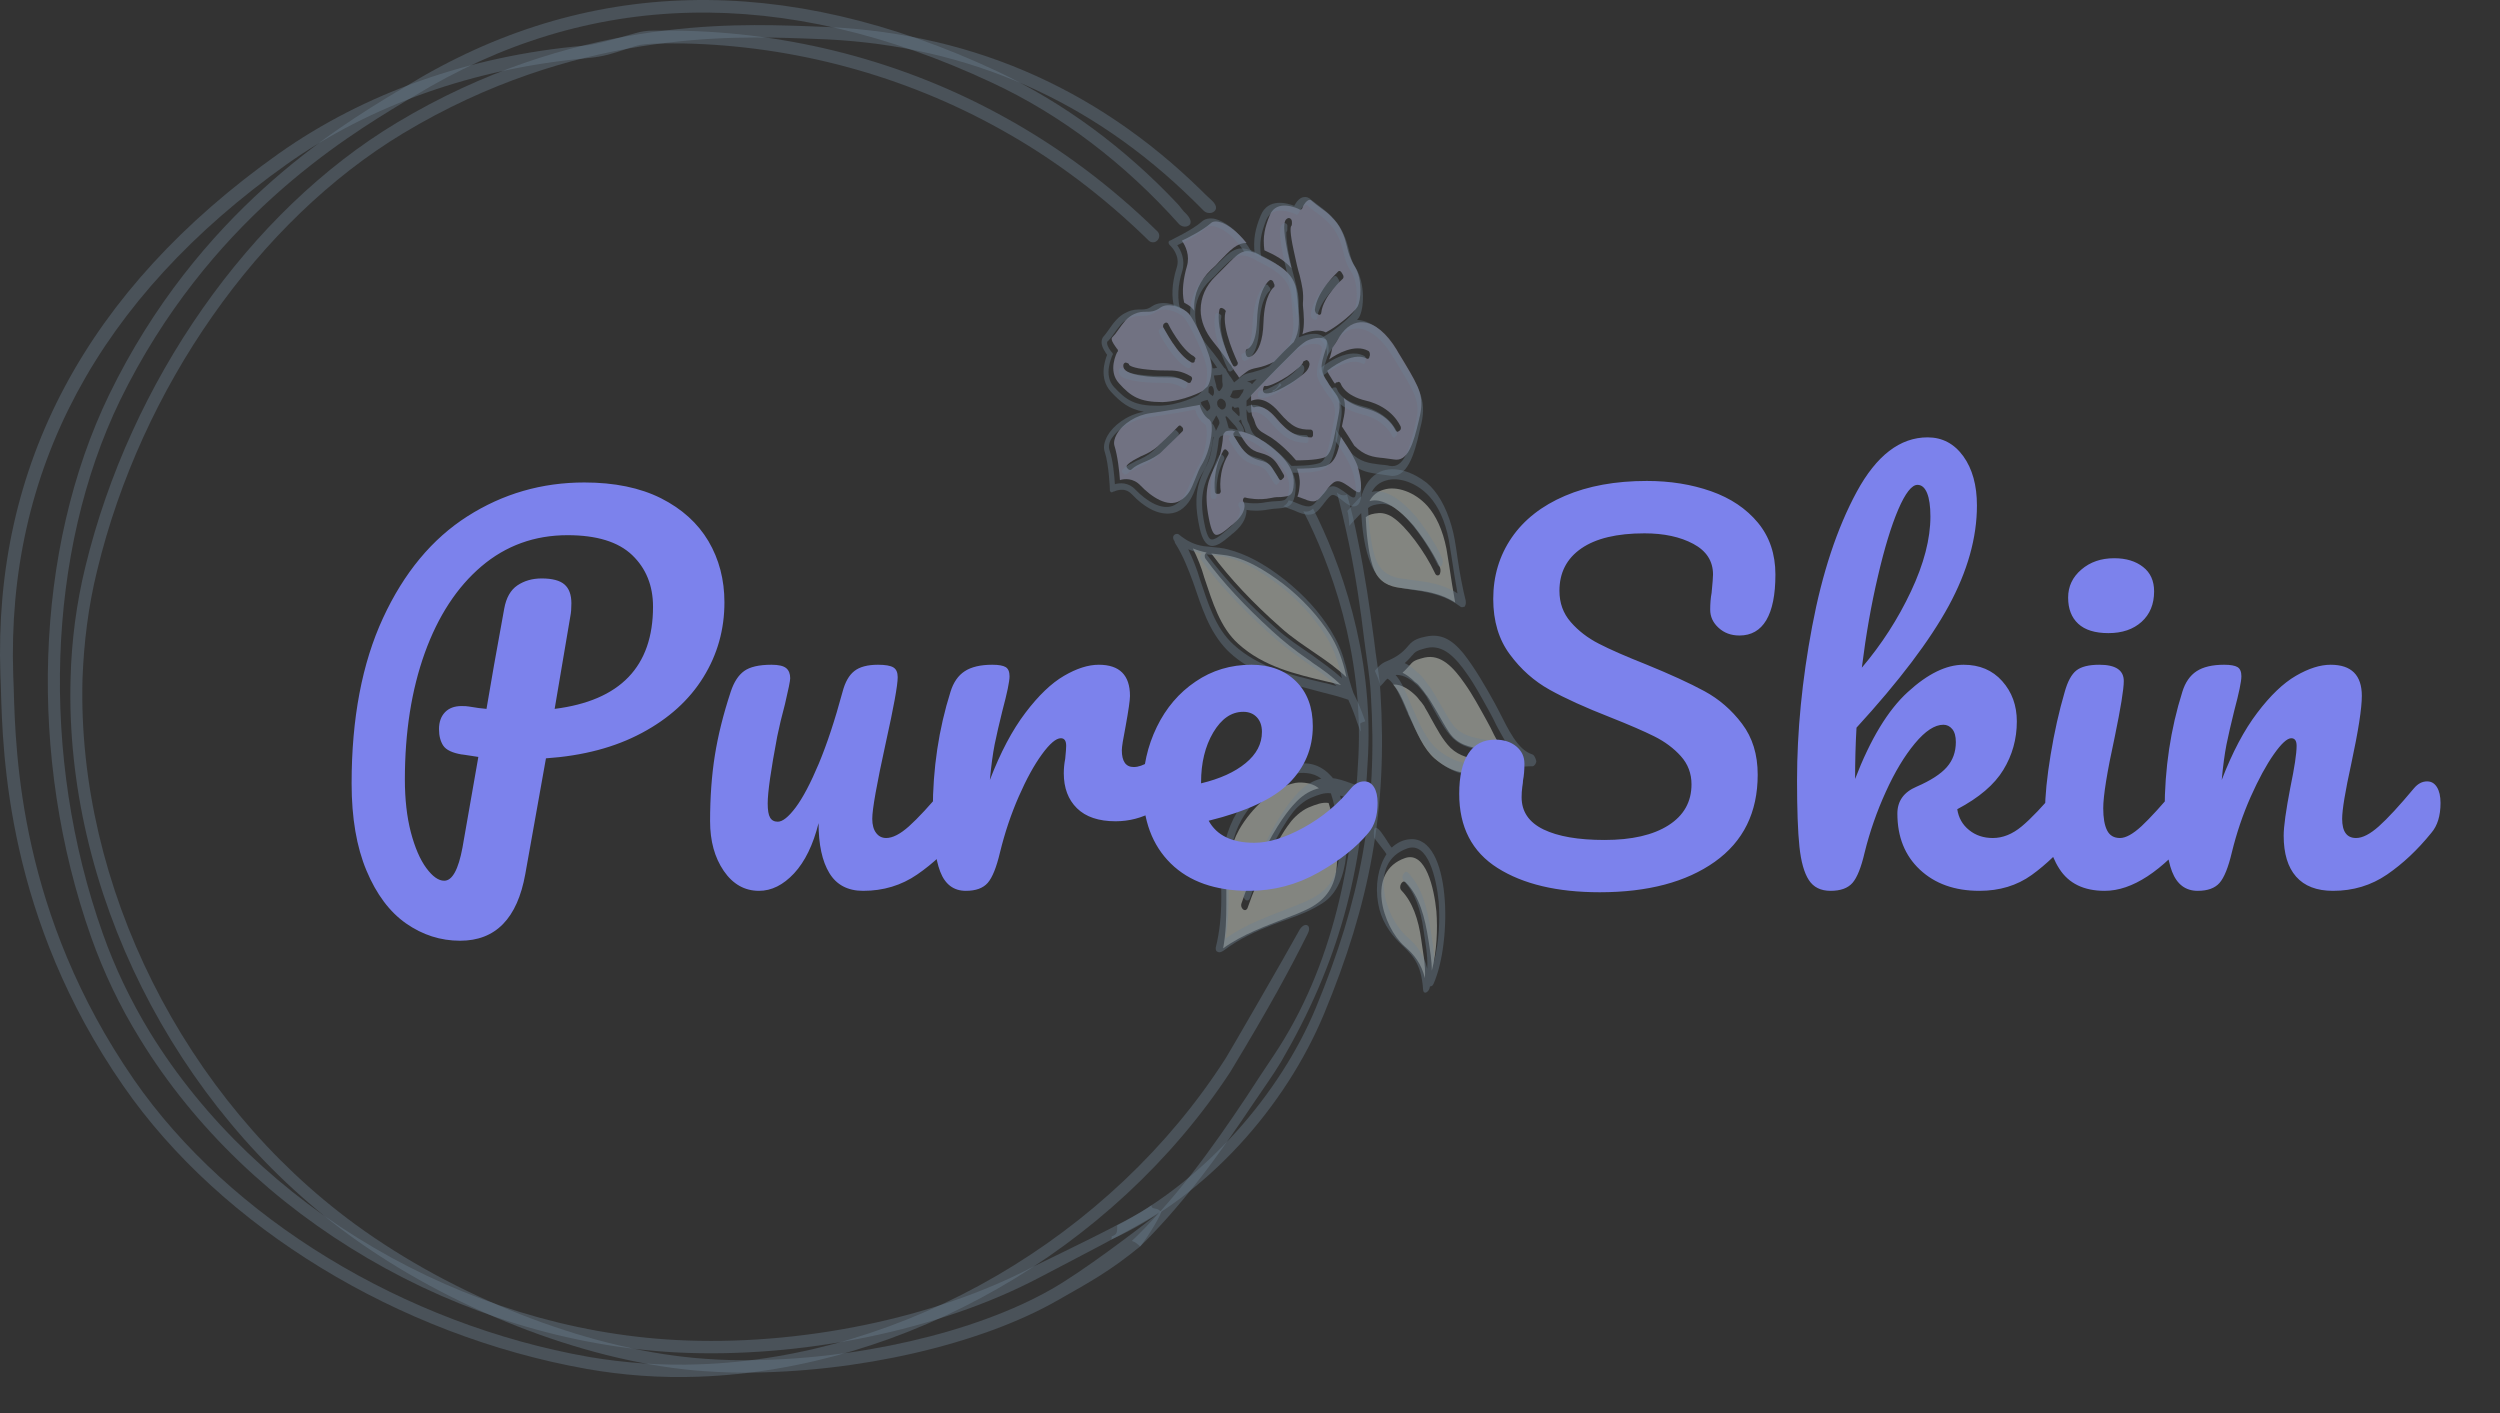 <svg xmlns="http://www.w3.org/2000/svg" id="mySvg" width="230" height="130" class="roots-wrapper">
      <rect width="100%" height="100%" fill="#333333" stroke="none"/>
      <g transform="rotate(0 70.673 63.392)">
        <svg viewboxsize="575" data-root-id="5714610502758" xmlns="http://www.w3.org/2000/svg" xmlns:xlink="http://www.w3.org/1999/xlink" version="1.2" baseProfile="tiny" id="Layer_1" x="0" y="0" viewBox="19.813 38.525 334.987 300.475" xml:space="preserve" height="126.784" width="141.346" preserveAspectRatio="xMinYMin" zoom="1" editortype="buyer" data-layer-role="icon" style="&#10;            position: absolute;&#10;            height: 126.784px;&#10;            width: 141.346px;&#10;            top: 0px;&#10;            left: 0px;&#10;            transform: rotate(0deg);&#10;          ">
          <path fill="#FBD0E1" d="M286.3,87.1c-1.1-0.4-2-0.4-2.5,0.1c-1.7,1.5-4.8,3.1-6.3,3.8c0.8,1.1,1.8,3.2,1.1,5.6   c-0.7,2.4-1.2,5.4-0.6,7.9c0.7,0.4,1.4,0.8,1.8,1.3c0.1,0.1,0.3,0.3,0.4,0.5c0-0.2,0-0.3,0-0.5c-0.1-3.2,1.2-6.1,3.7-8.5   c0.7-0.6,1.3-1.2,1.8-1.8c2.4-2.5,3.8-4,5.9-4C289.9,89.4,288,87.8,286.3,87.1z" name="Layer %{number}" zoom="1" data-layer-id="2452168202758" style="fill: rgb(206, 208, 248); fill-opacity: 0.4"/>
          <path fill="#FBD0E1" d="M298.2,118.9c-2,2-4,4.2-5.6,5.8c0,0.4,0,0.8,0,1.3c0-0.1,0.1-0.1,0.1-0.1c0.3-0.1,2.7-1.4,6,2.5   c2.9,3.4,4.3,3.8,6.9,3.8c0.3,0,0.5,0.3,0.5,0.6c0,0.2,0,0.3,0,0.5c0,0.2,0,0.3-0.1,0.4c0,0-0.1,0.1-0.1,0.1   c-0.1,0.1-0.1,0.1-0.2,0.1c-3-0.1-4.7-0.7-7.8-4.4c-2.7-3.1-4.5-2.2-4.5-2.2c-0.2,0.1-0.5,0-0.6-0.3c-0.1-0.1-0.1-0.2-0.2-0.4   c0,1.3,0.1,2.4,0.3,2.7c0.2,0.4,0.4,0.8,0.5,1.2c0.2,0.7,0.5,1.5,1.5,2.2c0.3,0.2,0.7,0.4,1,0.6c0,0,0,0,0,0   c2.7,1.4,5.7,4.6,6.5,5.6c0.9,0,4.2,0,6.1-0.6c1.4-0.5,1.9-2.8,2.5-5.8c0.2-1,0.4-2,0.6-3.1c0.7-3.2,0.1-4.1-1-5.6   c-0.3-0.4-0.6-0.9-1-1.4c-0.1-0.2-0.2-0.3-0.3-0.5c-1.7-2.6-1.7-3.3-0.4-7.3c0.3-0.9,0.3-1.6,0.1-1.9c-0.5-0.7-2.4-0.7-4.2,0.1   c-0.4,0.2-1.1,0.7-2,1.5C301.9,115.2,299.5,117.6,298.2,118.9z M303.9,117.6c0-0.2,0.2-0.4,0.4-0.4c0,0,0,0,0,0   c0.1,0,0.1-0.1,0.2-0.1c0.1-0.1,0.2-0.1,0.4,0c0.1,0.1,0.2,0.2,0.3,0.3c0.1,0.2,0.2,0.5,0.1,0.8c-0.1,0.5-0.4,1.1-1.1,1.7   c-0.7,0.6-1.7,1.4-3,2.2c-4.1,2.5-5.4,2.3-5.7,2.1c-0.2-0.1-0.4-0.4-0.3-0.7c0-0.2,0.1-0.3,0.1-0.5c0.1-0.3,0.3-0.4,0.5-0.3   c0,0,1,0.2,4.7-2.1C303.4,118.6,303.9,117.7,303.9,117.6z" name="Layer %{number}" zoom="1" data-layer-id="5296522702758" style="fill: rgb(206, 208, 248); fill-opacity: 0.4"/>
          <path fill="#FBD0E1" d="M287.9,117.8C287.9,117.8,287.9,117.8,287.9,117.8c0.2,0.2,0.4,0.4,0.5,0.7c0.3,0.4,0.4,0.7,0.5,0.8   c0.4,0.6,0.7,0.9,1.1,1.6c0.3-0.3,0.8-0.7,1.6-1.3c0.6-0.5,1.4-0.7,2.4-0.9c1-0.2,2.3-0.6,3.6-1.3c1.5-1.6,3-3.1,4.3-4.3   c1.4-2.5,1.2-5,0.9-8.1c-0.1-0.9-0.2-1.9-0.3-2.8c-0.3-4-3.7-5.9-7.6-7.8c-0.3-0.1-0.4-0.2-0.7-0.4c-3.2-1.6-4.2-0.5-7.5,2.9   c-0.5,0.5-1.1,1.1-1.8,1.8c-2.2,2.1-3.3,4.7-3.3,7.4c0,2.4,1,4.8,2.7,6.9C286.1,115.2,287.2,116.8,287.9,117.8z M291.8,114.6   c0,0,1.9-0.4,2.1-6.2c0.2-7,2.6-8.7,2.8-8.8c0.2-0.1,0.5,0,0.7,0.3c0.1,0.2,0.1,0.3,0.2,0.5c0.1,0.1,0.1,0.3,0.1,0.5   c0,0.1-0.1,0.3-0.2,0.3c0,0-2,1.5-2.2,7.6c-0.1,4.2-1.2,6.1-2,6.9c-0.6,0.6-1.1,0.7-1.2,0.7c-0.3,0-0.5-0.2-0.6-0.5   c0-0.2-0.1-0.3-0.1-0.5C291.4,114.9,291.6,114.6,291.8,114.6z M285.7,106c0.1-0.3,0.3-0.4,0.6-0.3c0.2,0.1,0.2,0.1,0.4,0.2   c0.1,0.1,0.2,0.2,0.3,0.3c0.1,0.1,0.1,0.3,0,0.4c-0.9,3.6,2.6,10.7,2.6,10.8c0.1,0.1,0.1,0.3,0.1,0.4c0,0.1-0.1,0.2-0.1,0.3   c0,0,0,0-0.1,0.1c-0.1,0.1-0.2,0.1-0.3,0.2c-0.2,0.1-0.5,0-0.6-0.3C288.3,117.8,284.7,110.4,285.7,106z" name="Layer %{number}" zoom="1" data-layer-id="9317216702758" style="fill: rgb(206, 208, 248); fill-opacity: 0.4"/>
          <path fill="#FBD0E1" d="M282,123.8c0.4-0.4,0.6-0.6,1.1-1c0,0,0.9-1.3,0.9-4.1c-0.1-3-3.8-10.5-5-11.8c-1.1-1.2-4.4-2.6-6.2-1.3   c-1.2,0.9-2.2,0.9-3.1,0.9c-0.8,0-1.5,0-2.6,0.5c-0.7,0.3-1.3,0.8-1.9,1.4c-0.6,0.7-1.1,1.4-1.6,2.1c-0.4,0.6-0.8,1.1-1.2,1.5   c-0.1,0.1-0.2,0.2-0.2,0.4c0,0.7,0.8,1.6,1.1,2.1c0,0,0.1,0.1,0.1,0.1c0.2,0.2,0.2,0.4,0.1,0.6c0,0.1,0,0.1-0.1,0.1   c-0.1,0.2-2.1,4.1,0.4,6.8c2.6,2.9,4.5,4.1,9.5,4.1C278,126,282,123.8,282,123.8z M273.6,109.1c0.1-0.1,0.2-0.1,0.3-0.2   c0.2-0.1,0.5,0,0.6,0.2c0,0.1,2.9,5.7,5.6,7.1c0.1,0.1,0.2,0.2,0.3,0.3c0.1,0.1,0.1,0.3,0,0.4c-0.1,0.2-0.1,0.2-0.1,0.4   c0,0.1-0.1,0.1-0.1,0.2c-0.1,0.1-0.3,0.1-0.5,0.1c-3.2-1.6-6.1-7.6-6.3-7.8C273.4,109.6,273.4,109.3,273.6,109.1z M264.9,118.9   c-0.2-0.4-0.2-0.7-0.1-1c0.1-0.2,0.4-0.4,0.6-0.3c0.1,0.1,0.2,0.1,0.3,0.1c0.2,0.1,0.3,0.2,0.3,0.4c0.1,0.1,0.8,0.7,4,1   c1.8,0.2,3.1,0.2,4.1,0.2c1.8,0,3.2,0,5.4,1.3c0.2,0.1,0.3,0.5,0.2,0.7c-0.1,0.2-0.1,0.2-0.2,0.4c0,0.1-0.1,0.1-0.1,0.2   c0,0-0.1,0.1-0.1,0.1c-0.1,0-0.2,0-0.4,0c-2-1.2-3-1.2-4.8-1.2c-1.1,0-2.4,0-4.2-0.2C266.1,120.2,265.2,119.4,264.9,118.9z" name="Layer %{number}" zoom="1" data-layer-id="6192213602758" style="fill: rgb(206, 208, 248); fill-opacity: 0.4"/>
          <path fill="#FBD0E1" d="M309.8,139.6c-0.3,0.2-0.6,0.4-0.9,0.5c-2,0.6-5.2,0.6-6.3,0.6c0.4,1.1,0.7,2.3,0.6,3.5   c-0.1,1.1-0.2,1.9-0.5,2.6c0.5,0.2,0.9,0.3,1.4,0.5c2.5,1.1,3,0.4,4.1-0.9c0.3-0.3,0.6-0.7,0.9-1.1c0.1-0.2,0.2-0.2,0.3-0.4   c1.7-2,2.3-2,5.5,0.4c0.7,0.5,1.2,0.7,1.4,0.5c0.5-0.6,0.3-3.1-0.5-5.7c-0.2-0.6-0.7-1.6-1.4-2.9c-0.4-0.7-1.3-2-2.2-3.4   C311.7,136.4,311.2,138.6,309.8,139.6z" name="Layer %{number}" zoom="1" data-layer-id="6644514402758" style="fill: rgb(206, 208, 248); fill-opacity: 0.4"/>
          <path fill="#FBD0E1" d="M301.9,143.9c0.2-4.2-4-7.3-6.5-9.1c-0.4-0.2-0.7-0.4-1.1-0.7c-1.4-0.8-2.8-1.2-3.8-1.5c-0.2,0-0.4,0-0.7,0   c0,0,0,0,0,0c1.7,2.8,2.4,4.1,4.9,4.7c2.6,0.7,3.2,1.7,4.3,3.5c0.2,0.4,0.5,0.8,0.7,1.2c0.1,0.1,0.1,0.3,0.1,0.4   c0,0.2-0.1,0.3-0.2,0.4c-0.1,0.1-0.2,0.2-0.3,0.3c0,0,0,0,0,0c-0.1,0.1-0.2,0.1-0.3,0.1c-0.1,0-0.2-0.1-0.3-0.2   c-0.3-0.5-0.5-0.9-0.8-1.3c-1.1-1.8-1.4-2.3-3.4-2.8c-3-0.8-4-2.6-5.7-5.4c-0.1-0.2-0.1-0.6,0.1-0.7c0.1-0.1,0.2-0.1,0.3-0.2   c-0.2,0-0.5-0.1-0.7-0.2c-0.6,0-1.2,0-1.6,0.3c-0.1,0.1-0.1,0.3-0.3,0.4c-0.1,0.3-0.2,0.9-0.2,1.5c-0.2,1.4-0.4,3.2-1.4,5.1   c-1.7,3.2-2.8,5.9-1.6,11.9c0.5,2.6,1,3.3,1.4,3.5c0.7,0.3,2-0.7,3.5-2c0.3-0.2,0.4-0.3,0.6-0.5c2.9-2.5,2.2-4.3,2.2-4.3   c-0.1-0.2-0.1-0.3-0.2-0.4c-0.1-0.2-0.1-0.4,0-0.6c0-0.1,0.1-0.1,0.1-0.2c0.1-0.1,0.2-0.1,0.3-0.1c0.2,0,0.3,0.1,0.4,0.1   c0.1,0,2.5,0.6,5.3,0c0.8-0.2,1.5-0.2,2.1-0.2C301,146.7,301.8,146.7,301.9,143.9z M287.6,137.7c-2.2,3.6-1.7,7.8-1.6,7.9   c0,0.2-0.1,0.4-0.2,0.5c-0.1,0-0.1,0.1-0.2,0.1c-0.2,0-0.2,0-0.4,0c-0.1,0-0.2,0-0.3-0.1c-0.1-0.1-0.2-0.2-0.2-0.4   c0-0.2-0.6-4.8,1.9-9c0.1-0.1,0.2-0.2,0.3-0.2c0.1,0,0.2,0,0.3,0.1c0.1,0.1,0.2,0.2,0.3,0.3C287.7,137.1,287.8,137.4,287.6,137.7z" name="Layer %{number}" zoom="1" data-layer-id="0434158102758" style="fill: rgb(206, 208, 248); fill-opacity: 0.4"/>
          <path fill="#FBD0E1" d="M309.6,116.9c1.8-1.3,5.6-3.4,8.5-1.9c0.3,0.1,0.4,0.5,0.4,0.8c0,0.2,0,0.3-0.1,0.5c0,0.2-0.1,0.3-0.2,0.4   c-0.1,0.1-0.2,0.1-0.4,0c-3.2-1.7-8.4,2.5-8.5,2.6c0,0-0.1,0-0.1,0c0.1,0.5,0.4,0.9,0.9,1.7c0.1,0.2,0.2,0.3,0.3,0.5   c0.2,0.3,0.3,0.5,0.5,0.7c0.1-0.1,0.1-0.2,0.3-0.3c0.2,0,0.2,0,0.4-0.1c0.2-0.1,0.5,0.2,0.6,0.5c0,0,0.8,2.5,5.5,3.6   c5.8,1.4,7.4,5.5,7.5,5.6c0.1,0.3,0.1,0.7-0.2,0.9c-0.1,0.1-0.2,0.1-0.3,0.2c-0.1,0.1-0.2,0.1-0.4,0c-0.1-0.1-0.2-0.2-0.3-0.4   c0,0-1.4-3.3-6.4-4.6c-2.3-0.6-3.8-1.4-4.8-2.3c0.3,1.1,0.4,2.6-0.1,4.7c-0.1,0.5-0.2,1-0.3,1.5c1,1.5,1.9,2.9,2.7,4.2   c2.2,2.2,4.1,2.5,6.4,2.7c0.7,0.1,1.4,0.2,2.2,0.3c3.1,0.6,4.3-3.5,5.5-8.6c0.1-0.4,0.1-0.6,0.2-0.9c0.9-4.1,0-6-3.3-11.5   c-0.5-0.9-1.2-1.9-1.8-3c-2.2-3.6-4.7-5.6-7.1-5.9c-2.1-0.2-3.9,0.9-5.3,3.1c-0.6,1-1.1,1.8-1.6,2.5c-0.1,0.3-0.1,0.6-0.2,0.9   C309.9,116.1,309.8,116.5,309.6,116.9z" name="Layer %{number}" zoom="1" data-layer-id="4875904702758" style="fill: rgb(206, 208, 248); fill-opacity: 0.4"/>
          <path fill="#FBD0E1" d="M301.4,97c-0.3-1.1-0.6-2.3-0.9-3.8c-1-5-0.7-6.3-0.3-6.8c0.3-0.3,0.6-0.4,0.8-0.3c0.3,0.1,0.5,0.4,0.5,0.8   c0,0.2,0,0.3,0,0.5c0,0.2-0.1,0.4-0.2,0.5c-0.1,0.2-0.3,1.2,0.6,5.3c0.5,2.4,0.9,4.1,1.3,5.4c0.5,2.1,0.9,3.7,0.7,6   c0,0.2,0,0.3,0,0.5c0.2,2.1,0.4,4.2-0.1,6.3c0.1,0,0.2-0.1,0.2-0.1c1.6-0.7,3.6-1,4.9-0.3c2.7-1.4,6.2-4.4,6.9-5.6   c0.8-1.4,1.1-5.9-0.5-8.6c-1.1-1.8-1.5-3.2-1.8-4.5c-0.3-1.1-0.5-2.2-1.3-3.7c-0.5-1-1.1-1.8-2-2.7c-0.8-0.9-1.7-1.5-2.5-2.1   c-0.7-0.5-1.3-1-1.9-1.5c-0.2-0.2-0.3-0.2-0.5-0.2c-0.6,0.1-1.3,1.1-1.5,1.7c0,0.1,0,0.1-0.1,0.2c-0.1,0.2-0.3,0.3-0.5,0.2   c-0.1,0-0.1,0-0.2-0.1c-0.2-0.1-4.8-2.3-6.3,1.3c-1.1,2.6-1.6,4.7-1.2,7.7C297.8,94.1,299.9,95.3,301.4,97z M311.6,97.7   c0.2-0.2,0.5-0.1,0.7,0.2c0.1,0.2,0.2,0.3,0.3,0.5c0.2,0.3,0.2,0.7,0,0.9c0,0-4.3,3.8-4.7,7.4c0,0.2-0.1,0.3-0.2,0.4   c-0.1,0.1-0.2,0.1-0.4,0c-0.2-0.1-0.2-0.1-0.4-0.2c-0.1,0-0.2-0.1-0.2-0.2c-0.1-0.2-0.2-0.4-0.2-0.6   C307,101.8,311.5,97.9,311.6,97.7z" name="Layer %{number}" zoom="1" data-layer-id="8904605202758" style="fill: rgb(206, 208, 248); fill-opacity: 0.4"/>
          <path fill="#FBD0E1" d="M283.5,130c-1.2-0.7-1.9-2.3-2.1-3.2c-1.6,0.3-6.4,1.2-10.7,1.8c-3.1,0.4-6.1,2.3-7.4,4.6   c-0.5,0.9-0.7,1.8-0.5,2.5c0.7,2.2,1.1,5.8,1.2,7.5c1-0.3,2.9-0.5,4.5,1.2c2.3,2.4,5.9,4.9,8.6,3.3c1.9-1.1,2.5-2.7,3.3-4.7   c0.5-1.2,0.9-2.4,1.7-3.6c1.4-2.4,2.3-6.9,1.8-8.8C283.6,130.1,283.5,130,283.5,130z M277.7,132.5c0,0-1.8,1.8-4.4,4.3   c-0.3,0.3-0.6,0.6-0.9,0.8c-1.1,0.8-2.2,1.3-3.2,1.7c-1.1,0.5-2,0.9-2.7,1.6c-0.1,0.1-0.2,0.1-0.3,0.1c-0.1,0-0.2-0.1-0.3-0.1   c-0.1-0.1-0.2-0.2-0.3-0.3c-0.2-0.2-0.2-0.5,0-0.7c0.9-0.9,1.9-1.3,3-1.9c1.2-0.5,2.5-1.1,3.8-2.3c2.6-2.4,4.3-4.2,4.4-4.3   c0.1-0.1,0.2-0.1,0.3-0.1c0.1,0,0.2,0.1,0.3,0.2c0.1,0.1,0.2,0.2,0.3,0.3C277.8,132,277.8,132.3,277.7,132.5z" name="Layer %{number}" zoom="1" data-layer-id="4966425202758" style="fill: rgb(206, 208, 248); fill-opacity: 0.4"/>
          <path fill="#D3E3AD" d="M326.2,225.6c4.5-1.5,6.3,6.6,6.8,11.6c0.3,4,0.1,8.7-1,13c0-2.3-0.4-4.5-0.7-6.5c-0.8-5.2-2-9.8-5-12.8   c-0.7-0.7-1.7,1-0.9,1.8c2.4,2.5,3.7,6.3,4.3,10.7c0.3,2.4,1,5.5,0.8,8.4c-0.8-3.2-2.3-5.1-4.5-7   C321.3,240.6,317.5,228.6,326.2,225.6z" name="Layer %{number}" zoom="1" data-layer-id="7724385802758" style="fill: rgb(251, 255, 244); fill-opacity: 0.4"/>
          <path fill="#D3E3AD" d="M317.6,151.3c0.7-0.6,1.6-0.8,2.8-0.9c1.1-0.1,2.4,0.4,3.2,1c2.8,1.9,6.9,7.4,9.1,12.1    c0.2,0.5,0.6,0.6,0.9,0.4c0.3-0.3,0.4-1.1,0.2-1.6c-1.7-3.8-4.6-7.7-5.8-9.2c-3.3-3.8-5.5-4.7-6.3-5c-1.2-0.5-2.3-0.6-3.3-0.3    c0.7-1.3,1.7-2.1,3.1-2.5c2.8-0.9,6.8,0.5,9.5,3.5c1.9,2.1,3.4,5.3,4.2,9.4c0.2,1.2,0.4,2.5,0.6,3.7c0.4,2.6,0.8,5.3,1.3,8    c-3.1-2-6.5-2.5-9.8-2.9c-1-0.1-2-0.3-2.9-0.4c-2.7-0.5-4.4-1.9-5.3-4.7C318.1,158.8,317.7,154.3,317.6,151.3z" name="Layer %{number}" zoom="1" data-layer-id="9869881102758" style="fill: rgb(251, 255, 244); fill-opacity: 0.4"/>
          <path fill="#D3E3AD" d="M344.5,206.5c-0.5,0.1-0.7,0.2-1.2,0.3c-4.1,0.9-7.4-0.1-10.7-2.9c-2.4-2.1-3.9-5.7-5.4-9.1    c-0.2-0.4-0.3-0.6-0.4-1c-0.2-0.4-0.4-0.9-0.6-1.4c-0.7-1.6-1.5-3.4-2.6-4.6c1.9-0.2,3.9,1.4,5,2.5c0.4,0.4,0.7,0.9,1.1,1.3    c0.1,0.2,0.2,0.2,0.3,0.4c0.2,0.3,0.4,0.5,0.5,0.8c0.4,0.7,0.9,1.5,1.3,2.3c1.3,2.3,2.5,4.7,4.3,6.5c2,1.9,4.4,2.3,6.7,2.7    c1.6,0.3,2.6,0.3,3.9,1c0.3,0.1,1-0.1,1.3-0.4c0.2-0.3,0.4-0.4,0.3-0.8c0-0.4-0.2-0.8-0.5-0.9c-1.5-0.8-3.1-1-4.7-1.3    c-2.8-0.5-5.5-0.9-7.4-3.8c-0.8-1.2-1.7-2.8-2.6-4.4c-0.7-1.1-1.3-2.3-2.1-3.4c0,0,0,0,0,0c0-0.1-0.1-0.1-0.1-0.1    c-0.6-0.9-1.1-1.5-1.6-2.1c-0.3-0.4-0.7-0.7-1-0.9c-1-1-1.9-1.6-2.7-2c0,0,0.1,0,0.1-0.1c0.4-0.3,0.8-0.8,1.2-1.2    c0.2-0.3,0.5-0.5,0.7-0.8c0.7-0.7,1.7-0.9,2.8-1.2c3.6-0.8,6.3,2.1,8.8,5.7c1.7,2.4,3.2,5.2,4.7,7.9c0.6,1.1,1.2,2.2,1.7,3.3    c1.2,2.2,2.5,4.7,4.1,6.6C348,205.6,346.2,206.1,344.5,206.5z" name="Layer %{number}" zoom="1" data-layer-id="8881145302758" style="fill: rgb(251, 255, 244); fill-opacity: 0.4"/>
          <path fill="#D3E3AD" d="M301.5,209.4c1-0.3,1.9-0.3,2.8-0.2c1.1,0.1,2.2,0.5,3.1,1.2c-1.7,0.4-3.3,1.3-4.8,2.8    c-0.8,0.8-3.3,3.4-6.5,9.5c0,0.1-3.6,6.7-5.6,12.8c-0.2,0.6,0.1,1.2,0.5,1.4c0.4,0.2,0.8-0.1,0.9-0.6c2.1-6.1,6.1-14.4,9.2-18.4    c0.8-1.1,2.4-2.6,4-3.3c1.7-0.7,3-1.2,4.4-1c1.2,3.7,2.3,9.8,1.7,14.5c-0.5,4.2-2.7,7-6.6,8.8c-1.3,0.6-2.7,1.2-4.1,1.7    c-4.8,1.9-9.7,3.6-14,6.7c0.6-3.2,0.7-6.5,0.7-9.6c0-1.4,0-2.8,0-4.2c0.1-4.7,0.9-8.7,2.8-12.1    C292.7,214.7,297.3,210.5,301.5,209.4z" name="Layer %{number}" zoom="1" data-layer-id="8754787402758" style="fill: rgb(251, 255, 244); fill-opacity: 0.4"/>
          <path fill="#D3E3AD" d="M279.9,158.1c1,0.4,2,0.7,3,0.9c0,0-0.1,0.1-0.1,0.1c-0.4,0.3-0.4,0.9-0.1,1.3c3.8,5.2,8.5,10.2,14.5,15.7    c2.4,2.2,4.9,4.2,7.8,6.2c0.5,0.3,0.7,0.5,1.1,0.8c2.1,1.4,4.2,2.9,6.1,4.8c-1.1-0.3-2.2-0.6-3.2-0.8c-6.7-1.6-13.7-3.2-19.2-8.2    c-4-3.6-5.6-9.1-7.4-14.4C281.8,162.3,280.9,160.1,279.9,158.1z M306.8,181.1c-2.6-1.8-5.4-3.6-7.8-5.8c-6-5.3-11-10.6-15-16    c0,0,0,0-0.1-0.1c0.8,0.1,1.7,0.2,2.5,0.3c4.7,0.5,9.2,3.3,13.3,6.4c4.1,3.2,7.6,7,10.2,11.1c1.3,2.1,2.3,4.4,3.1,7.5    c0.1,0.6,0.3,1.1,0.4,1.7C311.3,184.2,309,182.6,306.8,181.1z" name="Layer %{number}" zoom="1" data-layer-id="0351221302758" style="fill: rgb(251, 255, 244); fill-opacity: 0.4"/>
          <path fill="#6C8092" d="M298.4,123.2c-0.1,0.2-0.4,0.3-0.6,0.5c-0.1,0.1-0.3,0.2-0.5,0.3c0-0.1,0-0.2,0-0.4c0.5,0,1.1-0.6,1.6-1.6    c0,0.1,0.1,0.2,0.1,0.2c0.1,0.1,0.2,0.2,0.2,0.3C299,122.8,298.6,123,298.4,123.2z" name="Layer %{number}" zoom="1" data-layer-id="8938819902758" style="fill: rgb(108, 128, 146); fill-opacity: 0.4"/>
          <path fill="#6C8092" d="M276.8,106.1c0.2,0.2,0.4,0.4,0.6,0.5c-1.1-2.6-0.7-6.2,0.2-9c0.7-2.4-0.3-4.5-1.1-5.6    c1.5-0.7,4.6-2.3,6.3-3.8c0.5-0.5,1.4-0.5,2.5-0.1c2,0.7,4.3,2.8,5.9,5.5c0,0,0.1,0,0.1,0c0.5,0,1,0.1,1.6,0.2    c-2.1-3.9-5.2-6.5-7.4-7.3c-1.5-0.6-2.8-0.4-3.6,0.3c-2.1,1.9-6.7,4-6.8,4.1c-0.1,0.1-0.2,0.1-0.3,0.1c-0.1,0.1-0.2,0.2-0.2,0.4    c0,0.2,0.1,0.4,0.2,0.5c0.1,0.1,0.2,0.2,0.3,0.3c0.1,0.1,2.1,2.1,1.3,4.6c-1.2,3.8-1.1,6.6-0.6,8.6    C276.1,105.7,276.5,105.8,276.8,106.1z" name="Layer %{number}" zoom="1" data-layer-id="5919162402758" style="fill: rgb(108, 128, 146); fill-opacity: 0.4"/>
          <path fill="#6C8092" d="M326.1,118c-0.5-0.9-1.2-1.9-1.8-3c-2.5-4.1-5.4-6.4-8.2-6.7c-0.1,0-0.3,0-0.4,0c0.2-0.2,0.3-0.4,0.4-0.5    c1.2-2,1.4-7.5-0.7-10.9c-0.9-1.4-1.1-2.4-1.4-3.6c-0.3-1.1-0.6-2.5-1.5-4.3c-1.4-2.8-3.5-4.4-5.1-5.6c-0.6-0.5-1.2-0.9-1.7-1.3    c-0.5-0.5-1-0.7-1.6-0.6c-1,0.1-1.7,1.2-2.1,1.9c-1.5-0.6-5.7-1.8-7.3,2.1c-1.2,2.9-1.7,5.2-1.3,8.6c0.5,0.2,1,0.4,1.4,0.6    c-0.5-3.3,0-5.4,1.1-8.2c1.5-3.6,6.1-1.4,6.3-1.3c0.1,0,0.1,0,0.2,0.1c0.2,0.1,0.4,0,0.5-0.2c0-0.1,0-0.1,0.1-0.2    c0.3-0.6,0.9-1.6,1.5-1.7c0.2,0,0.3,0,0.5,0.2c0.5,0.5,1.2,1,1.9,1.5c0.8,0.6,1.7,1.3,2.5,2.1c0.8,0.9,1.5,1.7,2,2.7    c0.8,1.5,1,2.6,1.3,3.7c0.3,1.3,0.6,2.7,1.8,4.5c1.6,2.6,1.3,7.2,0.5,8.6c-0.8,1.3-4.8,4.7-7.5,5.9c0.5,0.4,0.9,0.9,1.2,1.4    c0.1,0,0.1,0,0.2-0.1c-0.1,0.1-0.1,0.2-0.2,0.2c0.1,0.1,0.1,0.3,0.2,0.4c0.3,0.7,0.3,1.4,0.2,2c0.5-0.8,1.2-1.7,1.9-3    c1.3-2.2,3.2-3.4,5.3-3.1c2.4,0.3,4.9,2.3,7.1,5.9c0.7,1.1,1.3,2.1,1.8,3c3.4,5.5,4.3,7.4,3.3,11.5c-0.1,0.4-0.1,0.6-0.2,0.9    c-1.2,5-2.4,9.2-5.5,8.6c-0.7-0.2-1.5-0.2-2.2-0.3c-2.3-0.3-4.2-0.5-6.4-2.7c-0.9-1.5-2-3.2-3.1-4.9c0.1,0.8,0,1.7-0.1,2.5    c1,1.4,1.9,2.9,2.3,3.6c0.7,1.2,1.2,2.3,1.4,2.9c0.8,2.6,1,5.1,0.5,5.7c-0.2,0.2-0.7,0.1-1.4-0.5c-3.2-2.4-3.7-2.4-5.5-0.4    c-0.1,0.2-0.2,0.2-0.3,0.4c-0.4,0.4-0.7,0.8-0.9,1.1c-1,1.3-1.5,2-4.1,0.9c-0.7-0.3-1.4-0.6-2.2-0.8c-0.2,0.6-0.7,1.1-1.2,1.3    c0.2,0.1,0.5,0.2,0.7,0.3c0.7,0.3,1.5,0.5,2.3,0.9c3.3,1.4,4.2,0.3,5.4-1.2c0.3-0.3,0.5-0.7,0.8-1c0.1-0.2,0.2-0.2,0.3-0.4    c1.3-1.5,1.3-1.5,4,0.6c1.3,1,2.2,1.1,2.9,0.4c1.1-1.3,0.6-4.8-0.2-7.7c0-0.1-0.1-0.2-0.1-0.3c1.7,1,3.3,1.2,4.8,1.4    c0.7,0.1,1.4,0.2,2.1,0.3c4,0.9,5.6-4.6,6.7-9.5c0.1-0.4,0.1-0.6,0.2-0.9C331,126.3,329.6,123.7,326.1,118z" name="Layer %{number}" zoom="1" data-layer-id="8791276602758" style="fill: rgb(108, 128, 146); fill-opacity: 0.4"/>
          <path fill="#6C8092" d="M300.1,87.2c-0.2-0.1-0.6,0-0.8,0.3c-0.4,0.5-0.7,1.8,0.3,6.8c0.5,2.5,1,4.2,1.3,5.6    c0.4,1.4,0.6,2.4,0.7,3.5c0.4,1.3,0.7,2.6,0.9,3.9c0.2,0,0.3-0.1,0.3-0.3c0.5-3,0-4.8-0.6-7.2c-0.4-1.4-0.8-3-1.3-5.4    c-0.8-4.2-0.6-5.2-0.6-5.3c0.1-0.1,0.2-0.2,0.2-0.5c0-0.2,0-0.3,0-0.5C300.6,87.6,300.4,87.3,300.1,87.2z" name="Layer %{number}" zoom="1" data-layer-id="6165186802758" style="fill: rgb(108, 128, 146); fill-opacity: 0.4"/>
          <path fill="#6C8092" d="M305.8,107.8c0.1,0.1,0.1,0.1,0.2,0.2c0.2,0.1,0.2,0.1,0.4,0.2c0.1,0.1,0.3,0,0.4,0    c0.1-0.1,0.2-0.2,0.2-0.4c0.4-3.6,4.6-7.4,4.7-7.4c0.2-0.2,0.2-0.6,0-0.9c-0.1-0.2-0.2-0.3-0.3-0.5c-0.2-0.3-0.5-0.4-0.7-0.2    c-0.2,0.2-4.6,4.1-5.1,8.4C305.6,107.4,305.7,107.7,305.8,107.8z" name="Layer %{number}" zoom="1" data-layer-id="1369617502758" style="fill: rgb(108, 128, 146); fill-opacity: 0.4"/>
          <path fill="#6C8092" d="M316.9,117.8c0.1,0.1,0.3,0.1,0.4,0c0.1-0.1,0.2-0.2,0.2-0.4c0-0.2,0-0.3,0.1-0.5c0.1-0.3-0.1-0.7-0.4-0.8    c-3.9-2-9.4,2.6-9.6,2.8c-0.2,0.2-0.2,0.5-0.1,0.8c0.1,0.2,0.1,0.3,0.2,0.5c0,0,0,0.1,0.1,0.1c0.1,0.1,0.2,0.2,0.2,0.2    c0.1,0,0.2,0,0.3-0.1C308.5,120.3,313.7,116.1,316.9,117.8z" name="Layer %{number}" zoom="1" data-layer-id="2283943602758" style="fill: rgb(108, 128, 146); fill-opacity: 0.4"/>
          <path fill="#6C8092" d="M324.2,133.6c0.2-0.1,0.3-0.5,0.2-0.9c-0.1-0.2-1.7-4.2-7.5-5.6c-4.8-1.2-5.5-3.6-5.5-3.6    c-0.1-0.3-0.3-0.6-0.6-0.5c-0.2,0-0.2,0-0.4,0.1c-0.2,0.1-0.4,0.4-0.3,0.7c0,0.1,0.2,0.8,0.8,1.6c0.8,1.1,2.5,2.7,6,3.5    c4.9,1.2,6.4,4.5,6.4,4.6c0.1,0.2,0.2,0.3,0.3,0.4c0.1,0.1,0.2,0.1,0.4,0C324,133.7,324,133.7,324.2,133.6z" name="Layer %{number}" zoom="1" data-layer-id="7464935502758" style="fill: rgb(108, 128, 146); fill-opacity: 0.4"/>
          <path fill="#6C8092" d="M330.1,254.3c0.1,1.3,1.4,0.5,1.5-0.7c0.3,0,0.6-0.1,0.8-0.6c4.1-9.3,3.8-32.1-5.1-31.5    c-1.6,0.1-2.9,0.8-4,1.8c-0.3,0.3-4.4-8.1-3.9-2.2c0,0.2,2.8,3.5,2.7,3.7c-1.8,2.8-2.5,6.8-1.8,10.7c0.6,3.6,2.5,6.4,4.6,8.5    C327.7,246.7,329.7,248.4,330.1,254.3z M326.7,223.5c4.5-1.5,6.3,6.6,6.8,11.6c0.3,4,0.1,8.7-1,13c0-2.3-0.4-4.5-0.7-6.5    c-0.8-5.2-2-9.8-5-12.8c-0.7-0.7-1.7,1-0.9,1.8c2.4,2.5,3.7,6.3,4.3,10.7c0.3,2.4,1,5.5,0.8,8.4c-0.8-3.2-2.3-5.1-4.5-7    C321.8,238.5,318,226.5,326.7,223.5z" name="Layer %{number}" zoom="1" data-layer-id="5496187702758" style="fill: rgb(108, 128, 146); fill-opacity: 0.4"/>
          <path fill="#6C8092" d="M322.7,166c1.8,0.7,3.7,0.9,5.5,1.2c0.8,0.1,1.5,0.2,2.3,0.4c2.5,0.5,5.2,1.3,7.6,3.1     c0.1,0.1,0.4,0.3,0.7,0.2c0.1,0,0.2-0.1,0.3-0.1c0.1,0,0.1,0.1,0.1,0.1c0-0.1,0-0.1,0-0.2c0.1-0.1,0.3-0.5,0.2-1.2     c-0.7-2.8-1.3-5.9-1.8-9.4c0-0.3-0.1-0.4-0.1-0.7c-0.3-2-0.6-4.2-1.2-6.2c-1.2-4.2-3.1-7.5-5.4-9.4c-2.8-2.2-6.9-3.9-10.2-2.4     c-1.9,0.9-3.2,2.6-4,5.1c0,0.1,0,0.2,0,0.2c-0.1,0.1-0.2,0.2-0.4,0.3c-0.8,0.8-1.6,1.7-2.5,2.7c-0.1,0.1-0.1,0.1-0.2,0.2     c0,0.2,0,0.2,0.1,0.4c0,0.2,0.1,0.4,0.1,0.6c0.1,0.9,0.2,1.4,0.2,2.3c0.3-0.3,0.4-0.5,0.7-0.8c0.7-0.7,1.3-1.4,1.9-2     C317,157,318.4,164.4,322.7,166z M318.1,149.3c0.7-0.6,1.6-0.8,2.8-0.9c1.1-0.1,2.4,0.4,3.2,1c2.8,1.9,6.9,7.4,9.1,12.1     c0.2,0.5,0.6,0.6,0.9,0.4c0.3-0.3,0.4-1.1,0.2-1.6c-1.7-3.8-4.6-7.7-5.8-9.2c-3.3-3.8-5.5-4.7-6.3-5c-1.2-0.5-2.3-0.6-3.3-0.3     c0.7-1.3,1.7-2.1,3.1-2.5c2.8-0.9,6.8,0.5,9.5,3.5c1.9,2.1,3.4,5.3,4.2,9.4c0.2,1.2,0.4,2.5,0.6,3.7c0.4,2.6,0.8,5.3,1.3,8     c-3.1-2-6.5-2.5-9.8-2.9c-1-0.1-2-0.3-2.9-0.4c-2.7-0.5-4.4-1.9-5.3-4.7C318.6,156.7,318.2,152.2,318.1,149.3z" name="Layer %{number}" zoom="1" data-layer-id="9804031602758" style="fill: rgb(108, 128, 146); fill-opacity: 0.4"/>
          <path fill="#6C8092" d="M353.9,203L353.9,203c-3.2-1-5.2-5.4-7.3-9.5c-0.4-0.7-0.5-1-0.9-1.7c-2.1-3.8-4.3-7.6-6.8-10.8     c-2.7-3.3-5.1-4.3-8.1-3.7c-1.4,0.3-2.8,0.6-3.9,2c-1.5,1.8-2.8,2.6-5.2,3.6c-0.6,0.3-1.2,0.8-1.8,1.5c-0.1,0.1-0.2,0.2-0.3,0.4     c0.1,0.2,0.1,0.3,0.2,0.5c0.1,0.2,0.2,0.5,0.3,0.7c0.1,0.2,0.1,0.3,0.2,0.5c0.1,0.2,0.1,0.4,0.2,0.7c0.1,0.4,0.2,0.6,0.3,1     c0.2-0.3,0.3-0.4,0.6-0.7c0.3-0.4,0.6-0.7,0.9-1c0.8,0.3,1.9,1.9,3.1,4.5c0.7,1.6,1.4,3.3,2.2,4.9c1.9,4.1,3.6,6.8,5.7,8.5     c2.2,1.8,4.4,2.8,6.6,3.1c0.7,0.1,1.4,0.1,2.2,0c1.5-0.2,3-0.5,4.5-0.8c2.3-0.5,4.7-1.1,7.1-1.1c0,0,0.1,0,0.1,0     c0.4,0.1,0.9-0.4,1-1.1C354.6,203.8,354.4,203.2,353.9,203z M345,204.4c-0.5,0.1-0.7,0.2-1.2,0.3c-4.1,0.9-7.4-0.1-10.7-2.9     c-2.4-2.1-3.9-5.7-5.4-9.1c-0.2-0.4-0.3-0.6-0.4-1c-0.2-0.4-0.4-0.9-0.6-1.4c-0.7-1.6-1.5-3.4-2.6-4.6c1.9-0.2,3.9,1.4,5,2.5     c0.4,0.4,0.7,0.9,1.1,1.3c0.1,0.2,0.2,0.2,0.3,0.4c0.2,0.3,0.4,0.5,0.5,0.8c0.4,0.7,0.9,1.5,1.3,2.3c1.3,2.3,2.5,4.7,4.3,6.5     c2,1.9,4.4,2.3,6.7,2.7c1.6,0.3,2.6,0.3,3.9,1c0.3,0.1,1-0.1,1.3-0.4c0.2-0.3,0.4-0.4,0.3-0.8c0-0.4-0.2-0.8-0.5-0.9     c-1.5-0.8-3.1-1-4.7-1.3c-2.8-0.5-5.5-0.9-7.4-3.8c-0.8-1.2-1.7-2.8-2.6-4.4c-0.7-1.1-1.3-2.3-2.1-3.4c0,0,0,0,0,0     c0-0.1-0.1-0.1-0.1-0.1c-0.6-0.9-1.1-1.5-1.6-2.1c-0.3-0.4-0.7-0.7-1-0.9c-1-1-1.9-1.6-2.7-2c0,0,0.1,0,0.1-0.1     c0.4-0.3,0.8-0.8,1.2-1.2c0.2-0.3,0.5-0.5,0.7-0.8c0.7-0.7,1.7-0.9,2.8-1.2c3.6-0.8,6.3,2.1,8.8,5.7c1.7,2.4,3.2,5.2,4.7,7.9     c0.6,1.1,1.2,2.2,1.7,3.3c1.2,2.2,2.5,4.7,4.1,6.6C348.5,203.6,346.7,204,345,204.4z" name="Layer %{number}" zoom="1" data-layer-id="8923050602758" style="fill: rgb(108, 128, 146); fill-opacity: 0.4"/>
          <path fill="#6C8092" d="M316.7,213.7c-0.1-0.5-0.2-0.8-0.3-1.3c0,0,0-0.1,0-0.1c0,0,0,0,0,0c-0.1-0.8-0.2-1.3-0.4-2.1     c-0.1-0.2-0.1-0.3-0.2-0.4c-0.1,0-0.2-0.1-0.3-0.1c-1.4-0.5-2.9-1.1-4.4-1.4c-0.2,0-0.5-0.1-0.7-0.1c0-0.1-0.1-0.2-0.2-0.3     c-2.1-2.4-4.7-3.3-7.5-2.8c-5,0.9-9.6,5.5-12.4,9.4c-2.4,3.3-3.7,7.5-4.1,12.3c-0.2,2.3-0.1,4.6-0.1,6.8c0,0.3,0,0.5,0,0.8     c0,3.9-0.4,7.5-1.2,10.7c-0.1,0.6,0.2,0.9,0.3,0.9c0.1,0,0.1,0.1,0.2,0.1c0.5,0.2,1-0.2,1.2-0.3c3.4-2.6,7.2-4.3,10.8-5.7     c1.1-0.4,2.2-0.8,3.3-1.2c2.6-0.9,5.3-2,7.7-3.6c5.9-4,6-15.1,3.6-23.3c1,0.2,2.4,0.7,3.8,1.2     C316.1,213.4,316.3,213.5,316.7,213.7z M302,207.3c1-0.3,1.9-0.3,2.8-0.2c1.1,0.1,2.2,0.5,3.1,1.2c-1.7,0.4-3.3,1.3-4.8,2.8     c-0.8,0.8-3.3,3.4-6.5,9.5c0,0.1-3.6,6.7-5.6,12.8c-0.2,0.6,0.1,1.2,0.5,1.4c0.4,0.2,0.8-0.1,0.9-0.6c2.1-6.1,6.1-14.4,9.2-18.4     c0.8-1.1,2.4-2.6,4-3.3c1.7-0.7,3-1.2,4.4-1c1.2,3.7,2.3,9.8,1.7,14.5c-0.5,4.2-2.7,7-6.6,8.8c-1.3,0.6-2.7,1.2-4.1,1.7     c-4.8,1.9-9.7,3.6-14,6.7c0.6-3.2,0.7-6.5,0.7-9.6c0-1.4,0-2.8,0-4.2c0.1-4.7,0.9-8.7,2.8-12.1     C293.2,212.6,297.8,208.4,302,207.3z" name="Layer %{number}" zoom="1" data-layer-id="1259304802758" style="fill: rgb(108, 128, 146); fill-opacity: 0.4"/>
          <path fill="#6C8092" d="M307.8,189.4c2,0.5,4,1,6,1.7c0.1,0.2,0.2,0.5,0.3,0.7c0,0.1,0.1,0.1,0.1,0.2c0.5,1.2,1,2.4,1.5,4     c0.1,0.2,0.7,1.8,0.7,2c0.3-0.1-0.2-1.7,0.1-1.8c0.1-0.1,0.3-0.1,0.4-0.2c0.3-0.1,0.4-0.1,0.6-0.2c-0.1-0.3-0.2-0.5-0.3-0.8     c-0.5-1.4-1.1-3-2.1-5c-0.1-0.2-0.1-0.2-0.2-0.4c0,0,0,0,0,0c-0.6-1.7-1.1-3.5-1.5-5.3c-0.1-0.5-0.2-0.8-0.4-1.4     c-0.6-2.4-1.6-4.6-3-6.9c-2.5-4-5.7-7.6-10.1-11.1c-4.6-3.6-8.5-5.6-12.4-6.6c-1.1-0.3-2.3-0.4-3.4-0.5c-0.6-0.1-1.3-0.1-1.9-0.2     c-1.9-0.3-3.6-1.1-5.3-2.5c-0.2-0.2-0.5-0.2-0.8-0.1c-0.3,0.1-0.5,0.4-0.5,0.7c0,0.3,0.1,0.6,0.3,0.8c0,0.1,0.1,0.3,0.1,0.4     c1.7,2.6,2.9,5.7,4,8.7c1.8,5.2,3.4,10.6,7.4,14.7c3.6,3.6,8.4,5.6,12.3,6.9C302.5,188,305.2,188.7,307.8,189.4z M278.9,158.3     c1,0.4,2,0.7,3,0.9c0,0-0.1,0.1-0.1,0.1c-0.4,0.3-0.4,0.9-0.1,1.3c3.8,5.2,8.5,10.2,14.5,15.7c2.4,2.2,4.9,4.2,7.8,6.2     c0.5,0.3,0.7,0.5,1.1,0.8c2.1,1.4,4.2,2.9,6.1,4.8c-1.1-0.3-2.2-0.6-3.2-0.8c-6.7-1.6-13.7-3.2-19.2-8.2c-4-3.6-5.6-9.1-7.4-14.4     C280.8,162.6,279.9,160.4,278.9,158.3z M305.8,181.3c-2.6-1.8-5.4-3.6-7.8-5.8c-6-5.3-11-10.6-15-16c0,0,0,0-0.1-0.1     c0.8,0.1,1.7,0.2,2.5,0.3c4.7,0.5,9.2,3.3,13.3,6.4c4.1,3.2,7.6,7,10.2,11.1c1.3,2.1,2.3,4.4,3.1,7.5c0.1,0.6,0.3,1.1,0.4,1.7     C310.3,184.5,308,182.9,305.8,181.3z" name="Layer %{number}" zoom="1" data-layer-id="8319758202758" style="fill: rgb(108, 128, 146); fill-opacity: 0.4"/>
          <path fill="#6C8092" d="M306.1,149.4c-0.6,0.6-1.3,0.8-2.1,0.6c5.8,11.3,13.1,30.7,12,53.4c-1.1,22.2-5.3,45.6-18.5,65.3    c-2,3-4,6-6,9.1c-3.6,5.4-7.6,11.2-11.8,16.6c-4.6,5.9-9.4,11.2-13.1,14.7c0.7,0.2,1.3,0.7,1.8,1.2c3.7-3.6,8.2-8.6,12.8-14.5    c4.2-5.4,8.3-11.3,11.9-16.7c2-3,4.2-6,6-9c12.7-21.8,17.8-41.4,19-66.9C319.2,180.6,312,161,306.1,149.4z" name="Layer %{number}" zoom="1" data-layer-id="0209650602758" style="fill: rgb(108, 128, 146); fill-opacity: 0.4"/>
          <path fill="#6C8092" d="M320.8,189.4c-0.2-3.7-1-7.6-1.4-11.4c-0.9-6.8-2-14.4-3.5-21.6c-0.7-3.6-1.5-7-2.4-10.1    c-0.1,0.1-0.2,0.2-0.4,0.2c-0.6,0.1-1.3-0.1-1.8-0.6c0.9,3.4,1.8,7.2,2.6,11c1.5,7.1,2.6,14.6,3.4,21.4c0.5,3.9,1.2,7.8,1.4,11.5    c1.6,25-2.3,45.1-12,68.5c-7.8,18.8-24.2,37.6-43.3,47.4c0,1.3,0.1,2-1.2,2.4c0,0.2,0,0.5-0.1,0.7c20.9-9.5,38-29,46.4-49.2    C318.5,235.5,322.4,215,320.8,189.4z" name="Layer %{number}" zoom="1" data-layer-id="3157619302758" style="fill: rgb(108, 128, 146); fill-opacity: 0.4"/>
          <path fill="#6C8092" d="M303,106.2c-0.1-0.9-0.2-1.8-0.2-2.7c-0.3-5.3-4.8-7.7-8.6-9.6c-0.3-0.1-0.4-0.2-0.7-0.4    c-4-1.9-5.3-0.3-8.7,3.1c-0.5,0.5-1.1,1.1-1.8,1.8c-2.5,2.4-3.7,5.4-3.7,8.5c0,0.2,0,0.3,0,0.5c-0.2-0.2-0.3-0.4-0.4-0.5    c-1.6-1.8-5.6-3.2-7.9-1.6c-1,0.7-1.6,0.7-2.5,0.7c-0.8,0-1.8,0-3,0.6c-1.9,0.8-3.1,2.6-4,3.9c-0.4,0.5-0.7,1-1,1.3    c-0.4,0.4-0.5,0.9-0.5,1.4c0,1,0.8,2.1,1.2,2.7c-0.5,1.3-1.8,5.1,0.8,8c2.2,2.4,4,3.8,7.2,4.4c-3.8,0.7-6.7,3.1-7.9,5.2    c-0.7,1.3-1,2.5-0.6,3.6c0.9,2.8,1.1,8,1.1,8c0,0.1,0,0.2,0,0.3c0,0.2,0.1,0.3,0.2,0.4c0.1,0.1,0.3,0.1,0.4,0    c0.1-0.1,0.2-0.1,0.3-0.1c0.1,0,2.2-1.2,3.9,0.6c5.4,5.7,9.3,4.1,10.1,3.7c0.1-0.1,0.3-0.2,0.4-0.2c2-1.3,2.8-3.2,3.5-5.1    c0.4-1.1,0.9-2.3,1.6-3.4c1.2-2,2-5.1,2.1-7.6c0,0.1,0.1,0.1,0.1,0.2c-0.1,0.4-0.1,0.8-0.2,1.3c-0.2,1.3-0.4,2.9-1.2,4.6    c-1.8,3.4-3.1,6.5-1.8,13c0.5,2.7,1.2,4.1,2.2,4.6c1.3,0.6,2.8-0.5,4.8-2.2c0.2-0.2,0.3-0.3,0.6-0.5c2.4-2,2.8-3.8,2.8-5    c1,0.2,2.8,0.3,4.9-0.1c0.7-0.1,1.3-0.2,1.9-0.2c0.9-0.1,1.8-0.1,2.5-0.6c0.9-0.6,1.3-1.8,1.4-3.7c0.1-1.3-0.2-2.5-0.6-3.5    c1.1,0,4.3,0.1,6.3-0.6c0.3-0.1,0.6-0.3,0.9-0.5c1.4-1.1,1.9-3.5,2.5-6.4c0.2-1,0.4-1.9,0.6-3c0.9-4.2-0.1-5.7-1.5-7.5    c-0.3-0.4-0.6-0.8-0.9-1.3c-0.1-0.2-0.2-0.3-0.3-0.5c-1.3-1.9-1.3-1.9-0.1-5.4c0.5-1.6,0.4-3-0.3-3.9c-1.2-1.7-3.7-1.3-5.7-0.5    c-0.1,0-0.2,0.1-0.2,0.1C303.4,110.3,303.2,108.2,303,106.2z M308.3,123.1c0.1,0.2,0.2,0.3,0.3,0.5c0.3,0.5,0.7,1,1,1.4    c1.1,1.6,1.7,2.4,1,5.6c-0.2,1-0.4,2-0.6,3.1c-0.6,3-1.1,5.3-2.5,5.8c-1.8,0.6-5.2,0.6-6.1,0.6c-0.9-1-3.8-4.2-6.5-5.6    c0,0,0,0,0,0c-0.3-0.2-0.7-0.4-1-0.6c-1-0.8-1.3-1.5-1.5-2.2c-0.1-0.4-0.3-0.8-0.5-1.2c-0.2-0.3-0.3-1.5-0.3-2.7    c0.1,0.1,0.1,0.2,0.2,0.4c0.1,0.3,0.4,0.4,0.6,0.3c0.1,0,1.9-1,4.5,2.2c3.1,3.6,4.9,4.3,7.8,4.4c0.1,0,0.2,0,0.2-0.1    c0,0,0.1-0.1,0.1-0.1c0.1-0.1,0.1-0.3,0.1-0.4c0-0.2,0-0.3,0-0.5c0-0.3-0.3-0.6-0.5-0.6c-2.6,0-4-0.4-6.9-3.8    c-3.3-3.9-5.7-2.6-6-2.5c-0.1,0-0.1,0.1-0.1,0.1c0-0.4,0-0.9,0-1.3c1.6-1.6,3.6-3.7,5.6-5.8c1.3-1.3,3.7-3.7,4.5-4.5    c0.8-0.8,1.5-1.3,2-1.5c1.8-0.8,3.7-0.8,4.2-0.1c0.2,0.3,0.2,1-0.1,1.9C306.6,119.9,306.6,120.5,308.3,123.1z M290,148.1    c-0.1,0-0.1,0.1-0.1,0.2c-0.1,0.2-0.1,0.4,0,0.6c0.1,0.2,0.1,0.3,0.2,0.4c0,0,0.7,1.8-2.2,4.3c-0.3,0.2-0.4,0.3-0.6,0.5    c-1.5,1.3-2.8,2.3-3.5,2c-0.4-0.2-0.9-0.9-1.4-3.5c-1.2-5.9,0-8.7,1.6-11.9c1-1.9,1.2-3.8,1.4-5.1c0.1-0.6,0.1-1.1,0.2-1.5    c0.1-0.1,0.2-0.3,0.3-0.4c0.4-0.3,1.1-0.3,1.6-0.3c0.2,0.1,0.5,0.2,0.7,0.2c-0.1,0.1-0.2,0.1-0.3,0.2c-0.2,0.2-0.2,0.5-0.1,0.7    c1.7,2.8,2.7,4.6,5.7,5.4c2,0.5,2.4,1.1,3.4,2.8c0.2,0.4,0.5,0.8,0.8,1.3c0.1,0.1,0.2,0.2,0.3,0.2c0.1,0,0.2,0,0.3-0.1    c0,0,0,0,0,0c0.1-0.1,0.2-0.2,0.3-0.3c0.1-0.1,0.2-0.2,0.2-0.4c0-0.2,0-0.3-0.1-0.4c-0.3-0.5-0.5-0.9-0.7-1.2    c-1.1-1.8-1.7-2.8-4.3-3.5c-2.5-0.6-3.2-1.9-4.9-4.7c0,0,0,0,0,0c0.2,0,0.5,0,0.7,0c1,0.2,2.4,0.7,3.8,1.5    c0.3,0.2,0.6,0.4,1.1,0.7c2.5,1.8,6.7,4.9,6.5,9.1c-0.2,2.8-0.9,2.8-2.8,2.9c-0.6,0-1.3,0.1-2.1,0.2c-2.8,0.6-5.2,0-5.3,0    c-0.2,0-0.3-0.1-0.4-0.1C290.2,148,290.1,148,290,148.1z M269.7,129.6c4.2-0.6,9-1.4,10.7-1.8c0.3,1,0.9,2.5,2.1,3.2    c0,0,0.2,0.1,0.3,0.5c0.5,2-0.3,6.4-1.8,8.8c-0.7,1.3-1.2,2.5-1.7,3.6c-0.8,2-1.4,3.6-3.3,4.7c-2.7,1.5-6.3-0.9-8.6-3.3    c-1.6-1.7-3.5-1.5-4.5-1.2c-0.1-1.7-0.4-5.3-1.2-7.5c-0.2-0.7-0.1-1.6,0.5-2.5C263.6,132,266.6,130.1,269.7,129.6z M262.3,115.4    c-0.4-0.4-1.1-1.4-1.1-2.1c0-0.2,0-0.3,0.2-0.4c0.4-0.4,0.8-0.9,1.2-1.5c0.5-0.7,1-1.4,1.6-2.1c0.6-0.7,1.2-1.1,1.9-1.4    c1.1-0.5,1.8-0.5,2.6-0.5c0.9,0,1.9,0,3.1-0.9c1.8-1.2,5.2,0.1,6.2,1.3c1.2,1.4,5,8.9,5,11.8c0.1,2.8-0.9,4.1-0.9,4.1    c-0.4,0.4-0.6,0.6-1.1,1c0,0-4,2.3-8.8,2.3c-5,0-6.8-1.2-9.5-4.1c-2.4-2.6-0.4-6.6-0.4-6.8c0-0.1,0-0.1,0.1-0.1    c0.1-0.2,0.1-0.4-0.1-0.6C262.4,115.5,262.4,115.4,262.3,115.4z M291.2,132.1c0.1,0.2,0.1,0.4,0.2,0.7c-0.1,0-0.2-0.1-0.3-0.1    c0-0.6-0.4-1.5-1.2-2.4c0.1,0,0.1,0,0.2-0.1c0.1-0.1,0.2-0.1,0.3-0.2c0.1,0.5,0.2,0.9,0.4,1.2C291,131.5,291.1,131.8,291.2,132.1z     M288.3,132c-0.1,0-0.3,0-0.5-0.1c0,0-0.1-0.1-0.1-0.1c-0.2-0.8-0.5-1.8-0.7-2.4c0.1-0.1,0.1-0.1,0.2-0.1c0.4,0.3,0.4,0.4,0.7,0.7    c0.2,0.2,0.4,0.5,0.8,0.9c0.6,0.6,0.9,1.1,1,1.4c0,0-0.1,0-0.1,0c0,0,0,0,0,0C289,132.1,288.5,132,288.3,132z M281.6,126.3    C281.6,126.3,281.6,126.3,281.6,126.3c0.2-0.2,0.7-0.4,1.2-0.5c0.1,0,0.2-0.1,0.3-0.1c0.5,0.9,0.8,1.8,0.4,2.1    c-0.2,0.2-0.5,0.4-0.5,0.4c-0.1-0.1-0.4-0.5-0.8-0.9c-0.1-0.2-0.2-0.3-0.4-0.5C281.7,126.5,281.7,126.3,281.6,126.3z M286.7,125.8    C286.7,125.8,286.7,125.8,286.7,125.8C286.7,125.8,286.7,125.8,286.7,125.8c0.1,0.1,0.1,0.1,0.2,0.2c0.3,0.5,0.3,1.2-0.1,1.6    c-0.3,0.3-0.7,0.3-1,0c-0.1-0.2-0.3-0.3-0.4-0.4c-0.3-0.5-0.3-1.2,0.1-1.5C285.8,125.3,286.3,125.4,286.7,125.8z M288.4,127.6    c0-0.1,0-0.3,0.2-0.5c0.1,0.1,0.2,0.1,0.3,0.3c0.2,0.2,0.7-0.2,1,0c0.2,0.2,0.1,1,0.2,1.1c0,0.1,0,0.7-0.1,0.8    c-0.2-0.1-0.8-0.8-1.3-1.2C288.5,127.9,288.4,127.7,288.4,127.6z M290.6,124.3c-0.5,0.8-0.6,1.1-1.2,1.1c-0.5,0.1-1-0.1-1.4-0.4    c0.1-0.1,0.1-0.2,0.2-0.4c0.2-0.3,0.3-0.6,0.4-0.9c0.1,0,0.6-0.1,0.6-0.1c0.6,0,1.2-0.1,1.8-0.2    C290.9,123.8,290.8,124.1,290.6,124.3z M286.3,120.2c0,0.1,0,0.2,0,0.4c0,0.8,0,1.3,0.1,1.7c0,0.6,0,0.6-0.5,1.3    c-0.1,0.2-0.3,0.2-0.3,0.2c-0.1,0-0.4-0.4-0.5-0.7c-0.1-0.2-0.1-0.3-0.1-0.5c-0.3-1.1-0.5-1.9-0.5-2.2c0.4,0,0.8-0.1,1.2-0.1    c0.2,0,0.5-0.1,0.6-0.2C286.2,120.1,286.2,120.2,286.3,120.2z M284.4,124.6c-0.1,0.1-0.1,0.2-0.2,0.3c-0.1-0.2-0.5-0.4-0.5-0.4    c0-0.1-0.4-0.4-0.4-0.4c0.1-0.1-0.2-1.3,0.5-1.4C284.4,122.5,284.7,124.1,284.4,124.6z M292.8,122.3c-0.3-0.4-0.6-0.5-1.1-0.5    c0.4-0.2,1-0.3,1.6-0.5c0.2,0,0.3-0.1,0.5-0.1C293.5,121.6,293.1,121.9,292.8,122.3z M284.8,132c-0.2-0.5-0.4-0.9-0.7-1.2    c0.1-0.2,0.2-0.5,0.3-0.6c0.2-0.3,0.4-0.7,0.6-1.1c0.2,0.3,0.4,0.6,0.6,1.1c0.2,0.6,0.1,0.7-0.2,1.3c-0.1,0.3-0.3,0.6-0.5,1    C284.9,132.3,284.9,132.2,284.8,132z M285.2,118.7C285.2,118.7,285.1,118.7,285.2,118.7c-0.4,0.1-0.7,0.2-1,0.1c0,0,0,0,0,0    c-0.1-0.7-0.3-1.4-0.5-2.2C284.3,117.4,284.8,118.1,285.2,118.7z M296.5,118.4c-1.3,0.7-2.6,1-3.6,1.3c-1,0.2-1.8,0.4-2.4,0.9    c-0.7,0.6-1.2,1-1.6,1.3c-0.4-0.6-0.6-1-1.1-1.6c0-0.1-0.2-0.3-0.5-0.8c-0.1-0.3-0.2-0.5-0.4-0.7c0,0,0,0-0.1,0    c-0.7-1-1.8-2.6-3.7-4.9c-1.7-2.1-2.7-4.5-2.7-6.9c0-2.7,1.1-5.3,3.3-7.4c0.7-0.6,1.3-1.2,1.8-1.8c3.3-3.3,4.3-4.5,7.5-2.9    c0.3,0.1,0.4,0.2,0.7,0.4c3.9,1.9,7.3,3.8,7.6,7.8c0.1,1,0.2,1.9,0.3,2.8c0.3,3,0.5,5.6-0.9,8.1    C299.5,115.3,298,116.9,296.5,118.4z" name="Layer %{number}" zoom="1" data-layer-id="9957154802758" style="fill: rgb(108, 128, 146); fill-opacity: 0.4"/>
          <path fill="#6C8092" d="M264.6,140.9c-0.2,0.2-0.2,0.5,0,0.7c0.1,0.1,0.2,0.2,0.3,0.3c0.1,0.1,0.2,0.1,0.3,0.1    c0.1,0,0.2,0,0.3-0.1c0.7-0.7,1.6-1.1,2.7-1.6c1-0.4,2.1-0.9,3.2-1.7c0.3-0.2,0.6-0.5,0.9-0.8c2.7-2.5,4.4-4.3,4.4-4.3    c0.2-0.2,0.2-0.5,0-0.7c-0.1-0.1-0.2-0.2-0.3-0.3c-0.1-0.1-0.2-0.2-0.3-0.2c-0.1,0-0.2,0-0.3,0.1c0,0-1.8,1.8-4.4,4.3    c-1.3,1.2-2.6,1.8-3.8,2.3C266.5,139.6,265.5,140,264.6,140.9z" name="Layer %{number}" zoom="1" data-layer-id="4452735602758" style="fill: rgb(108, 128, 146); fill-opacity: 0.4"/>
          <path fill="#6C8092" d="M264.7,118.9c-0.1-0.1-0.2-0.1-0.3-0.1c-0.2-0.1-0.5,0-0.6,0.3c-0.1,0.2-0.1,0.6,0.1,1    c0.3,0.6,1.2,1.3,5,1.7c1.9,0.2,3.2,0.2,4.2,0.2c1.8,0,2.8,0,4.8,1.2c0.1,0.1,0.2,0.1,0.4,0c0.1,0,0.1,0,0.1-0.1    c0,0,0.1-0.1,0.1-0.2c0.1-0.2,0.1-0.2,0.2-0.4c0.1-0.3,0-0.6-0.2-0.7c-2.3-1.4-3.6-1.3-5.4-1.3c-1,0-2.3,0-4.1-0.2    c-3.1-0.3-3.8-0.9-4-1C265,119.1,264.9,119,264.7,118.9z" name="Layer %{number}" zoom="1" data-layer-id="6258204602758" style="fill: rgb(108, 128, 146); fill-opacity: 0.4"/>
          <path fill="#6C8092" d="M279.3,118.7c0.1-0.1,0.1-0.1,0.1-0.2c0.1-0.2,0.1-0.2,0.1-0.4c0-0.1,0-0.3,0-0.4    c-0.1-0.1-0.2-0.2-0.3-0.3c-2.7-1.4-5.5-7-5.6-7.1c-0.1-0.3-0.4-0.4-0.6-0.2c-0.1,0.1-0.2,0.1-0.3,0.2c-0.2,0.1-0.3,0.4-0.2,0.7    c0.1,0.3,3.1,6.2,6.3,7.8C279,118.8,279.2,118.8,279.3,118.7z" name="Layer %{number}" zoom="1" data-layer-id="0894756302758" style="fill: rgb(108, 128, 146); fill-opacity: 0.4"/>
          <path fill="#6C8092" d="M286.1,107.7c0-0.1,0-0.3,0-0.4c-0.1-0.1-0.2-0.2-0.3-0.3c-0.2-0.1-0.2-0.1-0.4-0.2    c-0.3-0.1-0.5,0-0.6,0.3c-1,4.3,2.6,11.7,2.8,12.1c0.1,0.3,0.4,0.4,0.6,0.3c0.1-0.1,0.2-0.1,0.3-0.2c0,0,0.1,0,0.1-0.1    c0.1-0.1,0.1-0.2,0.1-0.3c0-0.1,0-0.3-0.1-0.4C288.6,118.4,285.2,111.3,286.1,107.7z" name="Layer %{number}" zoom="1" data-layer-id="9805577702758" style="fill: rgb(108, 128, 146); fill-opacity: 0.4"/>
          <path fill="#6C8092" d="M296.4,100.9c-0.1-0.3-0.4-0.4-0.7-0.3c-0.1,0.1-2.5,1.8-2.8,8.8c-0.2,5.8-2.1,6.2-2.1,6.2    c-0.2,0-0.4,0.3-0.3,0.6c0,0.2,0.1,0.3,0.1,0.5c0.1,0.3,0.3,0.5,0.6,0.5c0.1,0,0.6-0.1,1.2-0.7c0.8-0.8,1.9-2.6,2-6.9    c0.2-6.1,2.2-7.6,2.2-7.6c0.1-0.1,0.2-0.2,0.2-0.3c0-0.1,0-0.3-0.1-0.5C296.6,101.2,296.5,101.1,296.4,100.9z" name="Layer %{number}" zoom="1" data-layer-id="6389384102758" style="fill: rgb(108, 128, 146); fill-opacity: 0.4"/>
          <path fill="#6C8092" d="M303.5,118.1c-0.1,0-0.1,0.1-0.2,0.1c0,0,0,0,0,0c-0.2,0-0.3,0.2-0.4,0.4c0,0.1-0.5,1.1-3.5,3    c-3.7,2.3-4.7,2.1-4.7,2.1c-0.2-0.1-0.5,0.1-0.5,0.3c0,0.2-0.1,0.3-0.1,0.5c-0.1,0.3,0.1,0.6,0.3,0.7c0.4,0.2,1.7,0.4,5.7-2.1    c1.3-0.8,2.3-1.5,3-2.2c0.7-0.7,1-1.2,1.1-1.7c0-0.3,0-0.6-0.1-0.8c-0.1-0.1-0.2-0.3-0.3-0.3C303.7,118,303.6,118,303.5,118.1z" name="Layer %{number}" zoom="1" data-layer-id="8897468402758" style="fill: rgb(108, 128, 146); fill-opacity: 0.4"/>
          <path fill="#6C8092" d="M286.6,138c-0.1-0.1-0.2-0.2-0.3-0.3c-0.1-0.1-0.2-0.1-0.3-0.1c-0.1,0-0.2,0.1-0.3,0.2    c-2.5,4.1-1.9,8.8-1.9,9c0,0.1,0.1,0.3,0.2,0.4c0.1,0.1,0.2,0.1,0.3,0.1c0.2,0,0.2,0,0.4,0c0.1,0,0.1,0,0.2-0.1    c0.1-0.1,0.2-0.3,0.2-0.5c0,0-0.5-4.3,1.6-7.9C286.8,138.5,286.8,138.2,286.6,138z" name="Layer %{number}" zoom="1" data-layer-id="7024124102758" style="fill: rgb(108, 128, 146); fill-opacity: 0.4"/>
          <path fill="#6C8092" d="M287.1,269.2c-24.9,39-70,65.3-114.9,66.8c-8.1,0.3-16.2-0.3-23.9-1.6c-40.4-7.1-78.4-30.3-99.3-60.5  c-24.8-35.9-25.8-70.7-26.2-85.5c0-0.9-0.1-1.8-0.1-2.6C21.2,141,41.3,103.5,82.4,74.3c18.2-12.9,40.8-20.9,65.5-23.1  c3.5-0.3,5.8-1.1,7.9-1.8c1.3-0.4,2.5-0.9,3.7-1.1c2.5-0.4,5.7-0.3,8.3-0.3l1,0c24.2,0.5,48.2,7,69.3,18.8  c11.7,6.5,22.5,14.7,32.2,24.2c0.5,0.5,1.4,0.5,1.9-0.1c0,0,0,0,0,0c0.5-0.5,0.5-1.4,0-1.9c-10.1-9.9-21.3-18.3-33.5-25  c-21.9-12.1-46.6-18.5-71.6-18.8c-0.6,0-1.1,0-1.7,0c-1.1,0-2.1,0-3.2,0c-1.4,0-2.7,0.2-4,0.6c-2.5,0.7-8.5,2.5-11.2,2.7  c-24.8,2.2-47.7,10.3-66.4,23.5c-41.9,29.7-62.3,68-60.7,113.7c0,0.8,0.1,1.6,0.1,2.6c0.4,15.1,1.4,50.5,26.7,87  c21.3,30.8,60,54.4,101,61.7c7.9,1.4,16.1,2,24.4,1.7l0,0.3l0-0.3c45.1-1.6,90.5-27.6,116-66.5c8.7-14.4,12.9-22.2,16.9-30.2  c0.3-0.6,0.4-1.4-0.1-1.7s-1.2,0.1-1.7,0.9C299.9,247.2,287.8,268.1,287.1,269.2z" name="Layer %{number}" zoom="1" data-layer-id="0997804302758" style="fill: rgb(108, 128, 146); fill-opacity: 0.4"/>
          <path fill="#6C8092" d="M41,162.9c9.6-39.8,35.2-76.3,66.7-95.3c37.4-22.5,72.1-21.2,87-20.7c0.9,0,1.8,0.1,2.6,0.1  c31.2,0.9,58.2,12.1,80.6,33.2c1.2,1.1,3.2,3.1,4.4,4.3c0.5,0.5,1.4,0.6,2,0.3l0,0c1.1-0.6,0.7-1.7-0.3-2.6  c-0.9-0.8-1.7-1.6-2.3-2.2c-23.3-22.8-51.5-34.8-84.3-35.7c-0.8,0-1.6-0.1-2.6-0.1c-15.1-0.5-50.4-1.8-88.5,21.1  c-32.1,19.3-58.1,56.4-67.9,96.9c-1.9,7.8-3,16-3.2,24.3l-0.3,0l0.3,0c-1.3,45.8,22.5,93.3,60.6,121.2c21.9,16,50.7,27.3,75.2,29.6  c3.4,0.3,7,0.5,10.7,0.5c24.9,0.1,51.9-6.1,68.8-15.8c7.4-4.2,11.4-6.4,17.9-11.7c2.1-2.6,4.9-7.5,4.6-7.7c-6,4.7-17.2,13.2-23.9,17  c-16.6,9.5-43,15.6-67.4,15.5c-3.7,0-7.2-0.2-10.5-0.5c-24-2.2-52.4-13.4-73.9-29.1c-37.4-27.3-60.7-74-59.5-118.9  C38.1,178.5,39.1,170.6,41,162.9z" name="Layer %{number}" zoom="1" data-layer-id="6533920802758" style="fill: rgb(108, 128, 146); fill-opacity: 0.4"/>
          <path fill="#6C8092" d="M107.7,60.9c0.8-0.5,1.5-0.9,2.2-1.3c38.2-23.4,80.7-24.4,126.3-3c15,7,28.8,17.5,40.7,30.8  c0.6,0.6,1.5,0.7,2.1,0.3l0,0c0.9-0.6,0.2-1.8-0.6-2.6c-0.7-0.6-1.3-1.6-1.9-2.2c-11.5-12.2-24.8-22-39.2-28.8  c-46.5-21.8-89.9-20.7-128.9,3.2c-0.7,0.4-1.4,0.9-2.2,1.3c-12.9,7.8-43.2,26.1-62.6,66c-16.3,33.7-17.8,79-3.9,118.3  c2.7,7.6,6.2,15,10.6,22.1l-0.3,0.2l0.3-0.2c23.9,39.1,69.8,65.9,116.9,68.4c27.1,1.4,57.4-4.8,79.2-16.3c3-1.6,23.1-11.9,26.4-14.4  c-0.4-1-2.1-0.3-1.9-1.4c-3.6,2.8-22.8,11.9-25.8,13.4c-21.4,11.3-51.2,17.4-77.8,16c-46.2-2.4-91.3-28.8-114.8-67.1  c-4.2-6.9-7.7-14.2-10.3-21.6c-13.7-38.6-12.2-83.2,3.8-116.2C65.2,86.6,95,68.6,107.7,60.9z" name="Layer %{number}" zoom="1" data-layer-id="9954071602758" style="fill: rgb(108, 128, 146); fill-opacity: 0.4"/>
        </svg>
      </g>
      <g transform="rotate(0 128.438 63.392)">
        <svg viewboxsize="575" data-root-id="2970639302758" xmlns="http://www.w3.org/2000/svg" y="40.237" viewBox="2.03 16.03 192.18 46.31" x="32.348" height="46.31" width="192.18" fonturl="https://fonts.gstatic.com/s/pacifico/v22/FwZY7-Qmy14u9lezJ96A4sijpFu_.ttf" zoom="1" editortype="buyer" data-layer-role="brandName" style="&#10;            position: absolute;&#10;            top: 40.237px;&#10;            width: 192.18px;&#10;            height: 46.31px;&#10;            left: 32.348px;&#10;            transform: rotate(0deg);&#10;          ">
          <g data-horizontal-grow="left" zoom="1" root="[object Object]" style="fill: rgb(124, 130, 236); fill-opacity: 1">
            <path d="M36.33 31.21Q36.33 34.97 34.39 38.10Q32.45 41.24 28.74 43.22Q25.03 45.21 19.91 45.56L19.91 45.56L18.01 56.20Q16.91 62.34 12.01 62.34L12.01 62.34Q9.32 62.34 7.04 60.75Q4.77 59.16 3.40 55.89Q2.03 52.63 2.03 47.86L2.03 47.86Q2.03 38.90 4.92 32.65Q7.81 26.40 12.69 23.29Q17.57 20.18 23.44 20.18L23.44 20.18Q27.59 20.18 30.49 21.63Q33.38 23.09 34.86 25.58Q36.33 28.08 36.33 31.21L36.33 31.21ZM20.71 41.01Q29.76 39.87 29.76 31.61L29.76 31.61Q29.76 28.70 27.84 26.86Q25.92 25.03 21.90 25.03L21.90 25.03Q17.35 25.03 13.97 27.90Q10.60 30.77 8.76 35.87Q6.93 40.97 6.93 47.50L6.93 47.50Q6.93 50.24 7.48 52.36Q8.04 54.48 8.90 55.65Q9.76 56.82 10.55 56.82L10.55 56.82Q11.66 56.82 12.23 53.77L12.23 53.77L13.69 45.43Q11.96 45.16 12.19 45.21L12.19 45.21Q10.86 44.99 10.46 44.39Q10.07 43.80 10.07 42.87L10.07 42.87Q10.07 41.90 10.62 41.32Q11.17 40.75 12.14 40.75L12.14 40.75Q12.58 40.75 12.80 40.79L12.80 40.79Q13.86 40.97 14.44 41.01L14.44 41.01Q15.01 37.57 16.07 31.79L16.07 31.79Q16.34 30.29 17.28 29.65Q18.23 29.01 19.51 29.01L19.51 29.01Q20.97 29.01 21.61 29.56Q22.25 30.11 22.25 31.30L22.25 31.30Q22.25 32.01 22.16 32.45L22.16 32.45L20.71 41.01ZM39.51 57.75Q37.53 57.75 36.27 55.92Q35.01 54.08 35.01 51.35L35.01 51.35Q35.01 48.03 35.45 45.28Q35.89 42.52 36.91 39.43L36.91 39.43Q37.35 38.10 38.14 37.53Q38.94 36.95 40.66 36.95L40.66 36.95Q41.63 36.95 42.01 37.26Q42.38 37.57 42.38 38.19L42.38 38.19Q42.38 38.54 41.90 40.57L41.90 40.57Q41.46 42.21 41.19 43.53L41.19 43.53Q40.31 48.17 40.31 49.71L40.31 49.71Q40.31 50.64 40.53 51.01Q40.75 51.39 41.24 51.39L41.24 51.39Q41.90 51.39 42.89 50.07Q43.88 48.74 45.01 46.05Q46.14 43.35 47.20 39.43L47.20 39.43Q47.55 38.10 48.28 37.53Q49.01 36.95 50.46 36.95L50.46 36.95Q51.48 36.95 51.88 37.20Q52.27 37.44 52.27 38.10L52.27 38.10Q52.27 39.20 51.17 44.15L51.17 44.15Q49.93 49.80 49.93 51.12L49.93 51.12Q49.93 51.96 50.29 52.43Q50.64 52.89 51.21 52.89L51.21 52.89Q52.10 52.89 53.31 51.81Q54.52 50.73 56.56 48.30L56.56 48.30Q57.08 47.68 57.75 47.68L57.75 47.68Q58.32 47.68 58.65 48.21Q58.98 48.74 58.98 49.67L58.98 49.67Q58.98 51.43 58.14 52.41L58.14 52.41Q56.25 54.75 54.06 56.25Q51.88 57.75 49.09 57.75L49.09 57.75Q46.97 57.75 45.98 56.11Q44.99 54.48 44.99 51.52L44.99 51.52Q44.24 54.52 42.74 56.14Q41.24 57.75 39.51 57.75L39.51 57.75ZM58.54 57.75Q56.86 57.75 56.18 55.98Q55.50 54.22 55.50 50.33L55.50 50.33Q55.50 44.59 57.13 39.43L57.13 39.43Q57.53 38.14 58.43 37.55Q59.34 36.95 60.97 36.95L60.97 36.95Q61.85 36.95 62.21 37.17Q62.56 37.39 62.56 38.01L62.56 38.01Q62.56 38.72 61.90 41.19L61.90 41.19Q61.46 42.96 61.19 44.28Q60.93 45.61 60.75 47.55L60.75 47.55Q62.21 43.75 64.02 41.37Q65.83 38.98 67.57 37.97Q69.31 36.95 70.77 36.95L70.77 36.95Q73.64 36.95 73.64 39.82L73.64 39.82Q73.64 40.40 73.24 42.60L73.24 42.60Q72.89 44.37 72.89 44.81L72.89 44.81Q72.89 46.36 73.99 46.36L73.99 46.36Q75.23 46.36 77.17 44.41L77.17 44.41Q77.75 43.84 78.36 43.84L78.36 43.84Q78.94 43.84 79.27 44.35Q79.60 44.86 79.60 45.69L79.60 45.69Q79.60 47.33 78.72 48.26L78.72 48.26Q77.48 49.54 75.83 50.44Q74.17 51.35 72.32 51.35L72.32 51.35Q69.98 51.35 68.76 50.15Q67.55 48.96 67.55 46.93L67.55 46.93Q67.55 46.27 67.68 45.61L67.68 45.61Q67.77 44.72 67.77 44.41L67.77 44.41Q67.77 43.71 67.28 43.71L67.28 43.71Q66.62 43.71 65.54 45.19Q64.46 46.67 63.40 49.09Q62.34 51.52 61.68 54.22L61.68 54.22Q61.19 56.29 60.55 57.02Q59.91 57.75 58.54 57.75L58.54 57.75ZM95.19 47.68Q95.76 47.68 96.09 48.21Q96.42 48.74 96.42 49.67L96.42 49.67Q96.42 51.43 95.58 52.41L95.58 52.41Q93.95 54.39 90.97 56.07Q87.99 57.75 84.59 57.75L84.59 57.75Q79.95 57.75 77.39 55.23Q74.83 52.71 74.83 48.34L74.83 48.34Q74.83 45.30 76.11 42.67Q77.39 40.04 79.67 38.50Q81.94 36.95 84.81 36.95L84.81 36.95Q87.37 36.95 88.92 38.48Q90.46 40.00 90.46 42.60L90.46 42.60Q90.46 45.65 88.28 47.84Q86.09 50.02 80.88 51.30L80.88 51.30Q81.99 53.33 85.08 53.33L85.08 53.33Q87.06 53.33 89.60 51.94Q92.14 50.55 93.99 48.30L93.99 48.30Q94.52 47.68 95.19 47.68L95.19 47.68ZM84.06 41.28Q82.43 41.28 81.30 43.18Q80.18 45.08 80.18 47.77L80.18 47.77L80.18 47.86Q82.78 47.24 84.28 46.00Q85.78 44.77 85.78 43.13L85.78 43.13Q85.78 42.29 85.32 41.79Q84.85 41.28 84.06 41.28L84.06 41.28ZM116.86 57.88Q110.99 57.88 107.46 55.65Q103.93 53.42 103.93 48.83L103.93 48.83Q103.93 46.40 104.77 45.12Q105.60 43.84 107.24 43.84L107.24 43.84Q108.43 43.84 109.18 44.46Q109.93 45.08 109.93 46.05L109.93 46.05Q109.93 46.93 109.80 47.59L109.80 47.59Q109.80 47.77 109.73 48.21Q109.67 48.65 109.67 49.14L109.67 49.14Q109.67 51.12 111.68 52.10Q113.68 53.07 117.30 53.07L117.30 53.07Q121.06 53.07 123.18 51.72Q125.30 50.37 125.30 47.95L125.30 47.95Q125.30 46.45 124.32 45.36Q123.35 44.28 121.90 43.55Q120.44 42.82 117.79 41.77L117.79 41.77Q114.39 40.44 112.25 39.25Q110.11 38.06 108.59 36.00Q107.06 33.95 107.06 30.90L107.06 30.90Q107.06 27.73 108.76 25.25Q110.46 22.78 113.66 21.41Q116.86 20.04 121.19 20.04L121.19 20.04Q124.41 20.04 127.11 20.99Q129.80 21.94 131.41 23.88Q133.02 25.83 133.02 28.65L133.02 28.65Q133.02 31.43 132.18 32.85Q131.34 34.26 129.71 34.26L129.71 34.26Q128.56 34.26 127.79 33.55Q127.02 32.85 127.02 31.88L127.02 31.88Q127.02 31.04 127.15 30.33L127.15 30.33Q127.28 29.01 127.28 28.65L127.28 28.65Q127.28 26.80 125.47 25.83Q123.66 24.86 120.97 24.86L120.97 24.86Q117.17 24.86 115.16 26.25Q113.15 27.64 113.15 30.15L113.15 30.15Q113.15 31.83 114.19 33.02Q115.23 34.22 116.77 35.01Q118.32 35.81 121.10 36.91L121.10 36.91Q124.46 38.28 126.49 39.38Q128.52 40.48 129.95 42.38Q131.39 44.28 131.39 47.06L131.39 47.06Q131.39 52.27 127.44 55.08Q123.49 57.88 116.86 57.88L116.86 57.88ZM160.22 47.68Q160.79 47.68 161.12 48.21Q161.45 48.74 161.45 49.67L161.45 49.67Q161.45 51.43 160.61 52.41L160.61 52.41Q158.63 54.83 156.60 56.29Q154.57 57.75 151.79 57.75L151.79 57.75Q148.39 57.75 146.31 55.80Q144.24 53.86 144.24 50.64L144.24 50.64Q144.24 48.92 146.00 48.17L146.00 48.17Q147.94 47.33 148.78 46.38Q149.62 45.43 149.62 44.06L149.62 44.06Q149.62 43.27 149.29 42.87Q148.96 42.47 148.47 42.47L148.47 42.47Q147.28 42.47 145.85 44.19Q144.41 45.92 143.18 48.63Q141.94 51.35 141.23 54.22L141.23 54.22Q140.75 56.29 140.11 57.02Q139.47 57.75 138.10 57.75L138.10 57.75Q136.73 57.75 136.09 56.75Q135.45 55.76 135.23 53.69Q135.01 51.61 135.01 47.59L135.01 47.59Q135.01 40.79 136.40 33.42Q137.79 26.05 140.50 21.04Q143.22 16.03 147.02 16.03L147.02 16.03Q149.05 16.03 150.31 17.77Q151.56 19.51 151.56 22.30L151.56 22.30Q151.56 26.75 148.96 31.54Q146.35 36.33 140.48 42.74L140.48 42.74Q140.35 45.03 140.35 47.46L140.35 47.46Q142.47 41.94 145.21 39.45Q147.94 36.95 150.33 36.95L150.33 36.95Q152.54 36.95 153.88 38.45Q155.23 39.96 155.23 42.16L155.23 42.16Q155.23 44.59 153.99 46.62Q152.76 48.65 149.75 50.24L149.75 50.24Q149.93 51.43 150.84 52.16Q151.74 52.89 153.02 52.89L153.02 52.89Q154.39 52.89 155.67 51.83Q156.95 50.77 159.03 48.30L159.03 48.30Q159.56 47.68 160.22 47.68L160.22 47.68ZM146.09 20.40Q145.30 20.40 144.32 22.67Q143.35 24.94 142.45 28.81Q141.54 32.67 140.97 37.22L140.97 37.22Q143.71 33.99 145.49 30.20Q147.28 26.40 147.28 23.31L147.28 23.31Q147.28 21.90 146.97 21.15Q146.66 20.40 146.09 20.40L146.09 20.40ZM163.66 34.04Q161.81 34.04 160.88 33.18Q159.95 32.32 159.95 30.77L159.95 30.77Q159.95 29.23 161.17 28.19Q162.38 27.15 164.19 27.15L164.19 27.15Q165.82 27.15 166.84 27.95Q167.86 28.74 167.86 30.20L167.86 30.20Q167.86 31.96 166.71 33.00Q165.56 34.04 163.66 34.04L163.66 34.04ZM163.31 57.75Q160.44 57.75 159.14 55.72Q157.83 53.69 157.83 50.33L157.83 50.33Q157.83 48.34 158.34 45.23Q158.85 42.12 159.64 39.43L159.64 39.43Q160.04 38.01 160.70 37.48Q161.37 36.95 162.82 36.95L162.82 36.95Q165.07 36.95 165.07 38.45L165.07 38.45Q165.07 39.56 164.24 43.58L164.24 43.58Q163.18 48.43 163.18 50.15L163.18 50.15Q163.18 51.48 163.53 52.18Q163.88 52.89 164.72 52.89L164.72 52.89Q165.52 52.89 166.71 51.79Q167.90 50.68 169.89 48.30L169.89 48.30Q170.42 47.68 171.08 47.68L171.08 47.68Q171.65 47.68 171.98 48.21Q172.31 48.74 172.31 49.67L172.31 49.67Q172.31 51.43 171.48 52.41L171.48 52.41Q167.10 57.75 163.31 57.75L163.31 57.75ZM171.87 57.75Q170.20 57.75 169.51 55.98Q168.83 54.22 168.83 50.33L168.83 50.33Q168.83 44.59 170.46 39.43L170.46 39.43Q170.86 38.14 171.76 37.55Q172.67 36.95 174.30 36.95L174.30 36.95Q175.18 36.95 175.54 37.17Q175.89 37.39 175.89 38.01L175.89 38.01Q175.89 38.72 175.23 41.19L175.23 41.19Q174.79 42.96 174.52 44.28Q174.26 45.61 174.08 47.55L174.08 47.55Q175.54 43.75 177.35 41.37Q179.16 38.98 180.90 37.97Q182.65 36.95 184.10 36.95L184.10 36.95Q186.97 36.95 186.97 39.82L186.97 39.82Q186.97 41.54 186.00 46.05L186.00 46.05Q185.16 49.89 185.16 51.12L185.16 51.12Q185.16 52.89 186.44 52.89L186.44 52.89Q187.33 52.89 188.54 51.81Q189.75 50.73 191.78 48.30L191.78 48.30Q192.31 47.68 192.98 47.68L192.98 47.68Q193.55 47.68 193.88 48.21Q194.21 48.74 194.21 49.67L194.21 49.67Q194.21 51.43 193.37 52.41L193.37 52.41Q191.48 54.75 189.29 56.25Q187.10 57.75 184.32 57.75L184.32 57.75Q182.07 57.75 180.92 56.44Q179.78 55.14 179.78 52.67L179.78 52.67Q179.78 51.43 180.39 48.26L180.39 48.26Q180.97 45.47 180.97 44.41L180.97 44.41Q180.97 43.71 180.48 43.71L180.48 43.71Q179.91 43.71 178.87 45.19Q177.83 46.67 176.75 49.09Q175.67 51.52 175.01 54.22L175.01 54.22Q174.52 56.29 173.88 57.02Q173.24 57.75 171.87 57.75L171.87 57.75Z" transform="translate(0, 0)"/>
          </g>
        </svg>
      </g>
    </svg>